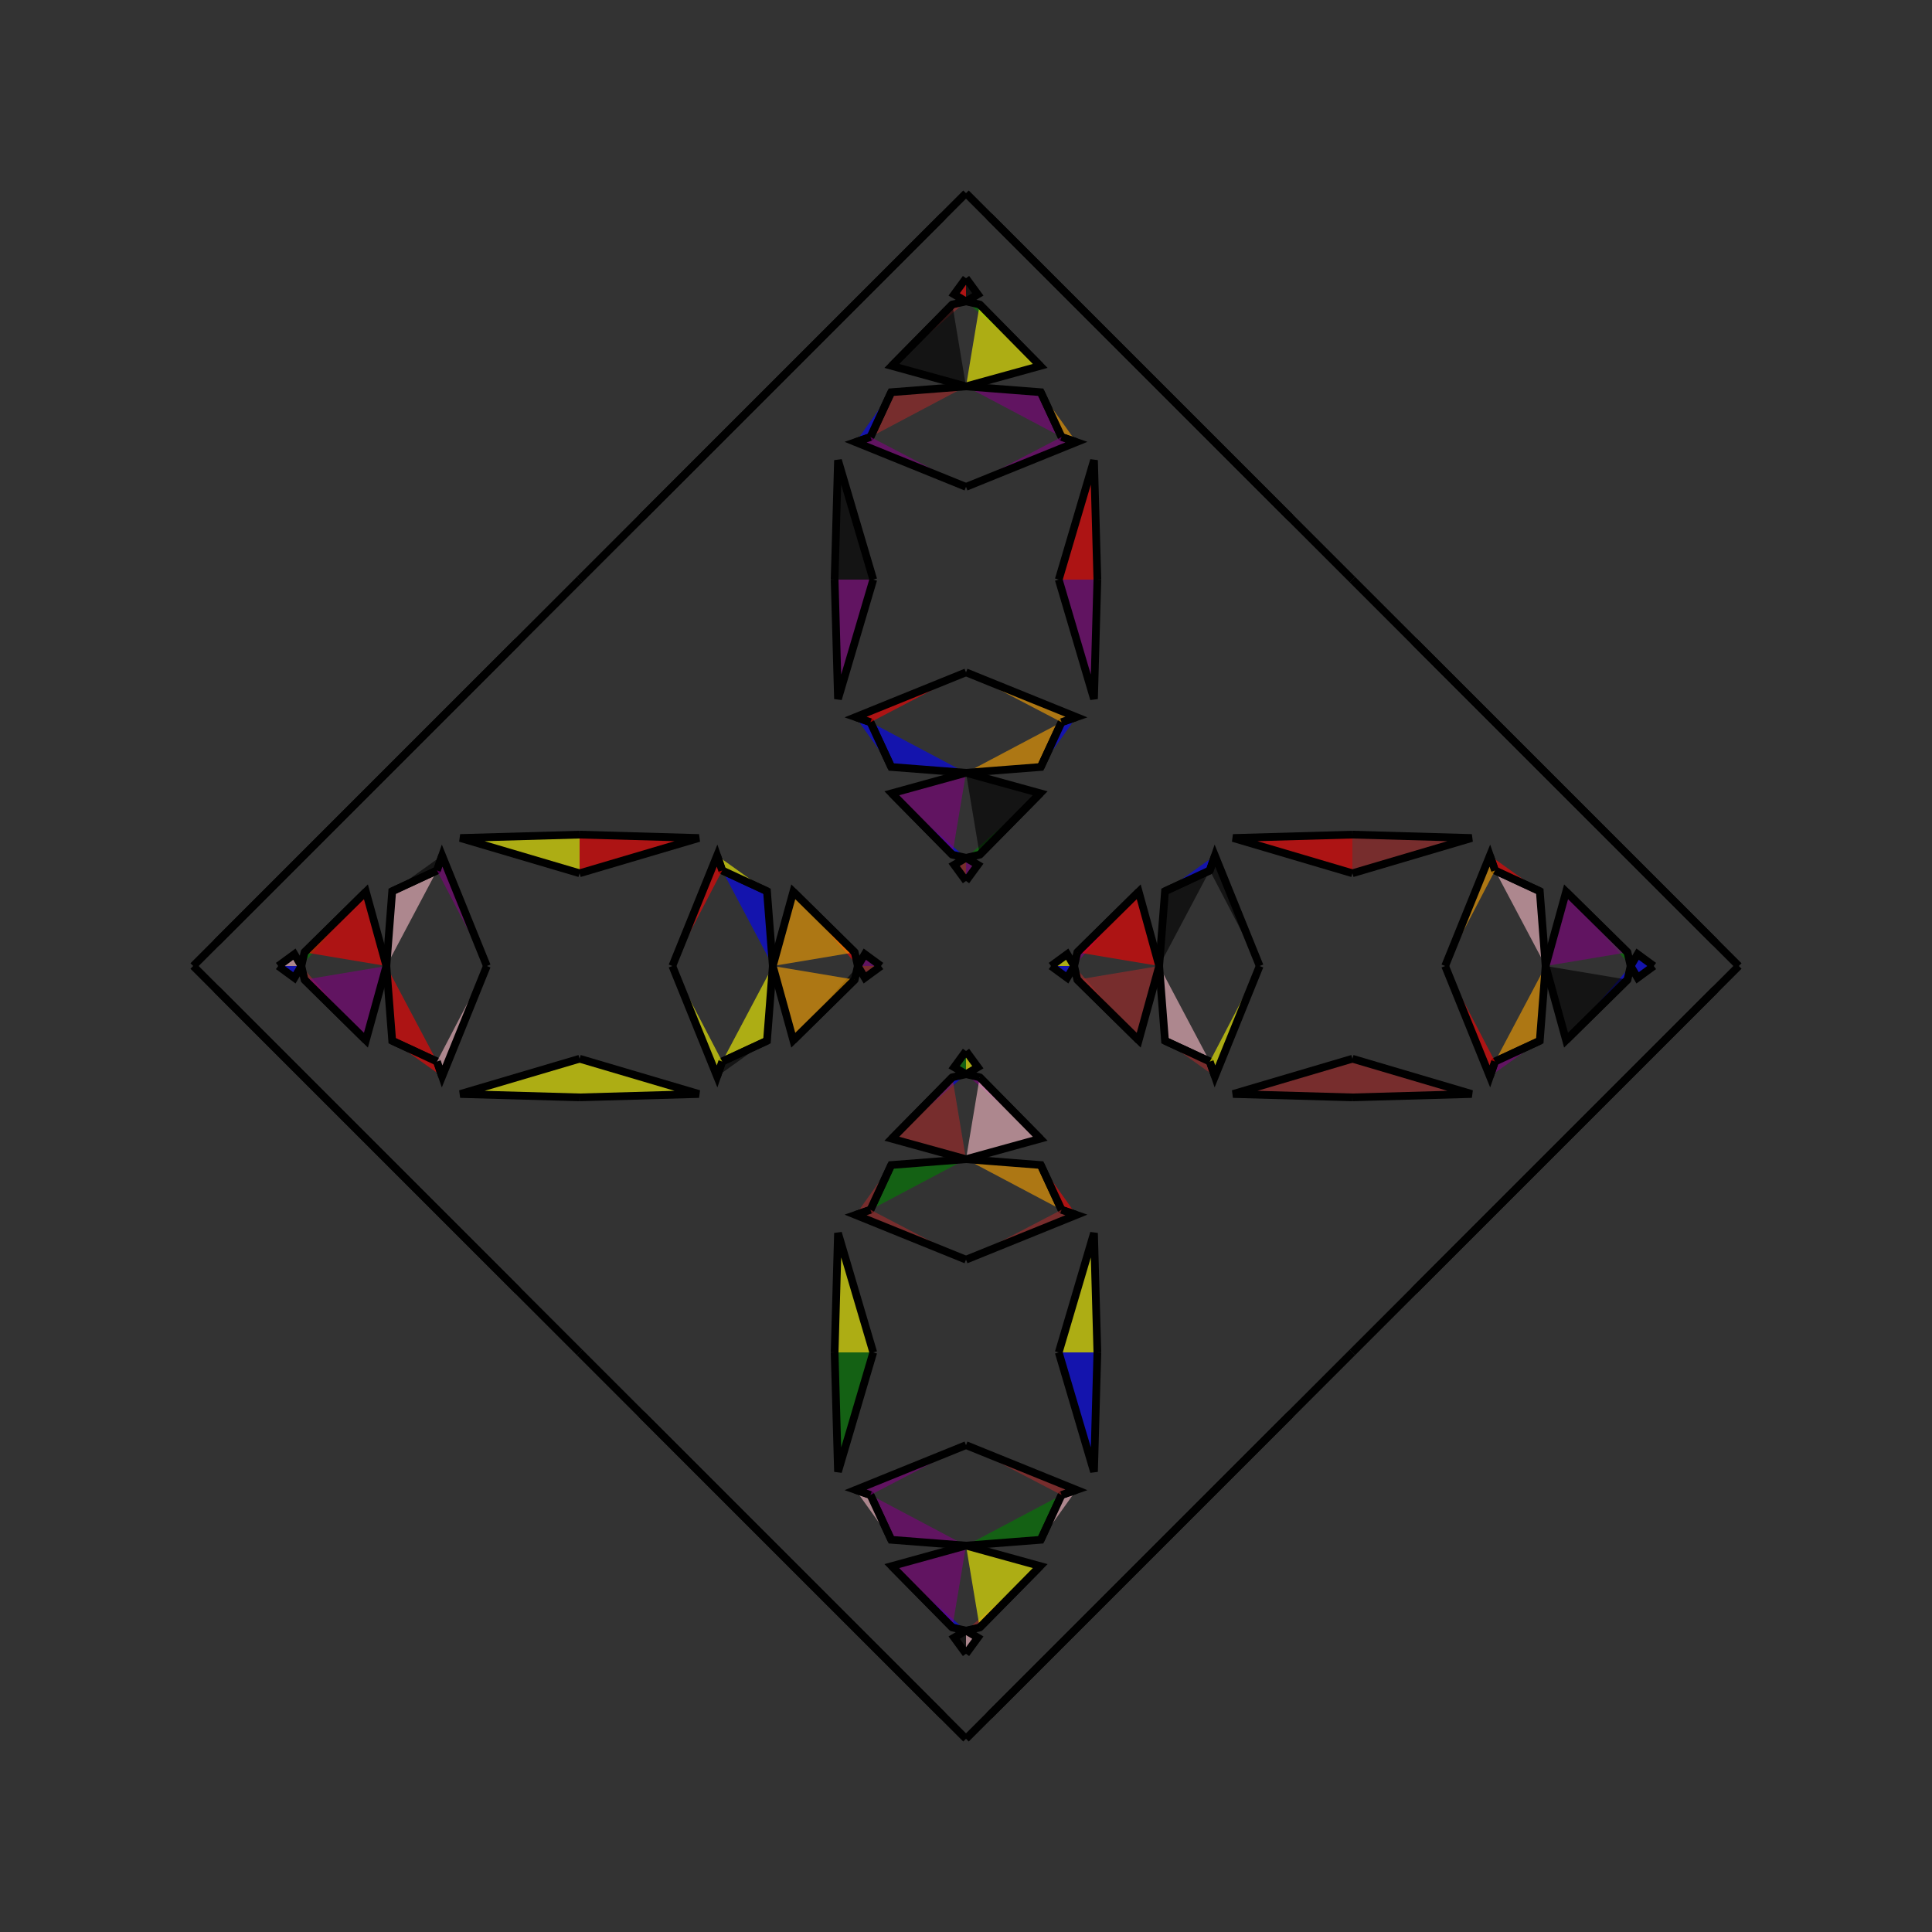 <?xml version="1.0" encoding="UTF-8"?>
<svg xmlns="http://www.w3.org/2000/svg" xmlns:xlink="http://www.w3.org/1999/xlink"
     width="250" height="250" viewBox="-125.0 -125.0 250 250">
<rect x="-125.0" y="-125.0" width="250" height="250" fill="#333333" stroke="none"/>
<defs>
</defs>
<path d="M11.0,-0.0 L13.095,-1.532 L14.0,-0.0" fill="yellow" fill-opacity="0.6" stroke="black" stroke-width="1" />
<path d="M11.0,-0.0 L13.095,1.532 L14.0,-0.0" fill="blue" fill-opacity="0.6" stroke="black" stroke-width="1" />
<path d="M14.0,-0.0 L14.401,-1.771 L22.349,-9.603" fill="purple" fill-opacity="0.6" stroke="black" stroke-width="1" />
<path d="M14.0,-0.0 L14.401,1.771 L22.349,9.603" fill="brown" fill-opacity="0.6" stroke="black" stroke-width="1" />
<path d="M14.401,-1.771 L22.349,-9.603 L25.0,-0.0" fill="red" fill-opacity="0.6" stroke="black" stroke-width="1" />
<path d="M14.401,1.771 L22.349,9.603 L25.0,-0.0" fill="brown" fill-opacity="0.6" stroke="black" stroke-width="1" />
<path d="M25.0,-0.0 L25.753,-9.675 L31.547,-12.364" fill="black" fill-opacity="0.6" stroke="black" stroke-width="1" />
<path d="M25.0,-0.0 L25.753,9.675 L31.547,12.364" fill="pink" fill-opacity="0.6" stroke="black" stroke-width="1" />
<path d="M25.753,-9.675 L31.547,-12.364 L32.21,-14.29" fill="blue" fill-opacity="0.6" stroke="black" stroke-width="1" />
<path d="M25.753,9.675 L31.547,12.364 L32.21,14.29" fill="brown" fill-opacity="0.6" stroke="black" stroke-width="1" />
<path d="M31.547,-12.364 L32.21,-14.29 L38.0,-0.0" fill="black" fill-opacity="0.6" stroke="black" stroke-width="1" />
<path d="M31.547,12.364 L32.21,14.29 L38.0,-0.0" fill="yellow" fill-opacity="0.6" stroke="black" stroke-width="1" />
<path d="M50.0,-12.0 L34.555,-16.563 L50.0,-17.0" fill="red" fill-opacity="0.6" stroke="black" stroke-width="1" />
<path d="M50.0,12.0 L34.555,16.563 L50.0,17.0" fill="brown" fill-opacity="0.6" stroke="black" stroke-width="1" />
<path d="M50.0,50.0 L42.0,58.0 L31.0,69.0" fill="black" fill-opacity="0.6" stroke="black" stroke-width="1" />
<path d="M50.0,-50.0 L42.0,-58.0 L31.0,-69.0" fill="purple" fill-opacity="0.6" stroke="black" stroke-width="1" />
<path d="M42.0,58.0 L31.0,69.0 L29.0,71.0" fill="red" fill-opacity="0.6" stroke="black" stroke-width="1" />
<path d="M42.0,-58.0 L31.0,-69.0 L29.0,-71.0" fill="green" fill-opacity="0.6" stroke="black" stroke-width="1" />
<path d="M31.0,69.0 L29.0,71.0 L23.0,77.0" fill="brown" fill-opacity="0.6" stroke="black" stroke-width="1" />
<path d="M31.0,-69.0 L29.0,-71.0 L23.0,-77.0" fill="blue" fill-opacity="0.6" stroke="black" stroke-width="1" />
<path d="M29.0,71.0 L23.0,77.0 L18.0,82.0" fill="red" fill-opacity="0.6" stroke="black" stroke-width="1" />
<path d="M29.0,-71.0 L23.0,-77.0 L18.0,-82.0" fill="blue" fill-opacity="0.6" stroke="black" stroke-width="1" />
<path d="M23.0,77.0 L18.0,82.0 L17.0,83.0" fill="orange" fill-opacity="0.6" stroke="black" stroke-width="1" />
<path d="M23.0,-77.0 L18.0,-82.0 L17.0,-83.0" fill="blue" fill-opacity="0.6" stroke="black" stroke-width="1" />
<path d="M18.0,82.0 L17.0,83.0 L12.0,88.0" fill="orange" fill-opacity="0.6" stroke="black" stroke-width="1" />
<path d="M18.0,-82.0 L17.0,-83.0 L12.0,-88.0" fill="orange" fill-opacity="0.6" stroke="black" stroke-width="1" />
<path d="M17.0,83.0 L12.0,88.0 L3.0,97.0" fill="black" fill-opacity="0.6" stroke="black" stroke-width="1" />
<path d="M17.0,-83.0 L12.0,-88.0 L3.0,-97.0" fill="pink" fill-opacity="0.6" stroke="black" stroke-width="1" />
<path d="M12.0,88.0 L3.0,97.0 L0.0,100.0" fill="green" fill-opacity="0.6" stroke="black" stroke-width="1" />
<path d="M12.0,-88.0 L3.0,-97.0 L0.0,-100.0" fill="green" fill-opacity="0.6" stroke="black" stroke-width="1" />
<path d="M-11.0,-0.0 L-13.095,-1.532 L-14.0,-0.0" fill="purple" fill-opacity="0.6" stroke="black" stroke-width="1" />
<path d="M-11.0,-0.0 L-13.095,1.532 L-14.0,-0.0" fill="brown" fill-opacity="0.6" stroke="black" stroke-width="1" />
<path d="M-14.0,-0.0 L-14.401,-1.771 L-22.349,-9.603" fill="red" fill-opacity="0.6" stroke="black" stroke-width="1" />
<path d="M-14.0,-0.0 L-14.401,1.771 L-22.349,9.603" fill="black" fill-opacity="0.6" stroke="black" stroke-width="1" />
<path d="M-14.401,-1.771 L-22.349,-9.603 L-25.0,-0.0" fill="orange" fill-opacity="0.6" stroke="black" stroke-width="1" />
<path d="M-14.401,1.771 L-22.349,9.603 L-25.0,-0.0" fill="orange" fill-opacity="0.6" stroke="black" stroke-width="1" />
<path d="M-25.0,-0.0 L-25.753,-9.675 L-31.547,-12.364" fill="blue" fill-opacity="0.6" stroke="black" stroke-width="1" />
<path d="M-25.0,-0.0 L-25.753,9.675 L-31.547,12.364" fill="yellow" fill-opacity="0.6" stroke="black" stroke-width="1" />
<path d="M-25.753,-9.675 L-31.547,-12.364 L-32.21,-14.29" fill="yellow" fill-opacity="0.6" stroke="black" stroke-width="1" />
<path d="M-25.753,9.675 L-31.547,12.364 L-32.21,14.29" fill="black" fill-opacity="0.6" stroke="black" stroke-width="1" />
<path d="M-31.547,-12.364 L-32.21,-14.29 L-38.0,-0.0" fill="red" fill-opacity="0.6" stroke="black" stroke-width="1" />
<path d="M-31.547,12.364 L-32.21,14.29 L-38.0,-0.0" fill="yellow" fill-opacity="0.6" stroke="black" stroke-width="1" />
<path d="M-50.0,-12.0 L-34.555,-16.563 L-50.0,-17.0" fill="red" fill-opacity="0.6" stroke="black" stroke-width="1" />
<path d="M-50.0,12.0 L-34.555,16.563 L-50.0,17.0" fill="yellow" fill-opacity="0.6" stroke="black" stroke-width="1" />
<path d="M-50.0,50.0 L-42.0,58.0 L-31.0,69.0" fill="orange" fill-opacity="0.6" stroke="black" stroke-width="1" />
<path d="M-50.0,-50.0 L-42.0,-58.0 L-31.0,-69.0" fill="green" fill-opacity="0.6" stroke="black" stroke-width="1" />
<path d="M-42.0,58.0 L-31.0,69.0 L-29.0,71.0" fill="pink" fill-opacity="0.6" stroke="black" stroke-width="1" />
<path d="M-42.0,-58.0 L-31.0,-69.0 L-29.0,-71.0" fill="red" fill-opacity="0.6" stroke="black" stroke-width="1" />
<path d="M-31.0,69.0 L-29.0,71.0 L-23.0,77.0" fill="green" fill-opacity="0.6" stroke="black" stroke-width="1" />
<path d="M-31.0,-69.0 L-29.0,-71.0 L-23.0,-77.0" fill="pink" fill-opacity="0.6" stroke="black" stroke-width="1" />
<path d="M-29.0,71.0 L-23.0,77.0 L-18.0,82.0" fill="yellow" fill-opacity="0.6" stroke="black" stroke-width="1" />
<path d="M-29.0,-71.0 L-23.0,-77.0 L-18.0,-82.0" fill="orange" fill-opacity="0.6" stroke="black" stroke-width="1" />
<path d="M-23.0,77.0 L-18.0,82.0 L-17.0,83.0" fill="green" fill-opacity="0.6" stroke="black" stroke-width="1" />
<path d="M-23.0,-77.0 L-18.0,-82.0 L-17.0,-83.0" fill="yellow" fill-opacity="0.6" stroke="black" stroke-width="1" />
<path d="M-18.0,82.0 L-17.0,83.0 L-12.0,88.0" fill="green" fill-opacity="0.6" stroke="black" stroke-width="1" />
<path d="M-18.0,-82.0 L-17.0,-83.0 L-12.0,-88.0" fill="green" fill-opacity="0.6" stroke="black" stroke-width="1" />
<path d="M-17.0,83.0 L-12.0,88.0 L-3.0,97.0" fill="blue" fill-opacity="0.6" stroke="black" stroke-width="1" />
<path d="M-17.0,-83.0 L-12.0,-88.0 L-3.0,-97.0" fill="red" fill-opacity="0.6" stroke="black" stroke-width="1" />
<path d="M-12.0,88.0 L-3.0,97.0 L0.0,100.0" fill="yellow" fill-opacity="0.6" stroke="black" stroke-width="1" />
<path d="M-12.0,-88.0 L-3.0,-97.0 L0.0,-100.0" fill="pink" fill-opacity="0.6" stroke="black" stroke-width="1" />
<path d="M89.0,-0.0 L86.905,1.532 L86.0,-0.0" fill="blue" fill-opacity="0.6" stroke="black" stroke-width="1" />
<path d="M89.0,-0.0 L86.905,-1.532 L86.0,-0.0" fill="blue" fill-opacity="0.6" stroke="black" stroke-width="1" />
<path d="M86.0,-0.0 L85.599,1.771 L77.651,9.603" fill="blue" fill-opacity="0.6" stroke="black" stroke-width="1" />
<path d="M86.0,-0.0 L85.599,-1.771 L77.651,-9.603" fill="green" fill-opacity="0.6" stroke="black" stroke-width="1" />
<path d="M85.599,1.771 L77.651,9.603 L75.0,-0.0" fill="black" fill-opacity="0.6" stroke="black" stroke-width="1" />
<path d="M85.599,-1.771 L77.651,-9.603 L75.0,-0.0" fill="purple" fill-opacity="0.6" stroke="black" stroke-width="1" />
<path d="M75.0,-0.0 L74.247,9.675 L68.453,12.364" fill="orange" fill-opacity="0.6" stroke="black" stroke-width="1" />
<path d="M75.0,-0.0 L74.247,-9.675 L68.453,-12.364" fill="pink" fill-opacity="0.6" stroke="black" stroke-width="1" />
<path d="M74.247,9.675 L68.453,12.364 L67.79,14.29" fill="purple" fill-opacity="0.6" stroke="black" stroke-width="1" />
<path d="M74.247,-9.675 L68.453,-12.364 L67.79,-14.29" fill="red" fill-opacity="0.6" stroke="black" stroke-width="1" />
<path d="M68.453,12.364 L67.79,14.29 L62.0,-0.0" fill="red" fill-opacity="0.6" stroke="black" stroke-width="1" />
<path d="M68.453,-12.364 L67.79,-14.29 L62.0,-0.0" fill="orange" fill-opacity="0.6" stroke="black" stroke-width="1" />
<path d="M50.0,12.0 L65.445,16.563 L50.0,17.0" fill="brown" fill-opacity="0.6" stroke="black" stroke-width="1" />
<path d="M50.0,-12.0 L65.445,-16.563 L50.0,-17.0" fill="brown" fill-opacity="0.6" stroke="black" stroke-width="1" />
<path d="M50.0,50.0 L58.0,42.0 L69.0,31.0" fill="red" fill-opacity="0.6" stroke="black" stroke-width="1" />
<path d="M50.0,-50.0 L58.0,-42.0 L69.0,-31.0" fill="orange" fill-opacity="0.6" stroke="black" stroke-width="1" />
<path d="M58.0,42.0 L69.0,31.0 L71.0,29.0" fill="yellow" fill-opacity="0.6" stroke="black" stroke-width="1" />
<path d="M58.0,-42.0 L69.0,-31.0 L71.0,-29.0" fill="purple" fill-opacity="0.6" stroke="black" stroke-width="1" />
<path d="M69.0,31.0 L71.0,29.0 L77.0,23.0" fill="brown" fill-opacity="0.6" stroke="black" stroke-width="1" />
<path d="M69.0,-31.0 L71.0,-29.0 L77.0,-23.0" fill="pink" fill-opacity="0.6" stroke="black" stroke-width="1" />
<path d="M71.0,29.0 L77.0,23.0 L82.0,18.0" fill="purple" fill-opacity="0.6" stroke="black" stroke-width="1" />
<path d="M71.0,-29.0 L77.0,-23.0 L82.0,-18.0" fill="orange" fill-opacity="0.6" stroke="black" stroke-width="1" />
<path d="M77.0,23.0 L82.0,18.0 L83.0,17.0" fill="black" fill-opacity="0.6" stroke="black" stroke-width="1" />
<path d="M77.0,-23.0 L82.0,-18.0 L83.0,-17.0" fill="pink" fill-opacity="0.6" stroke="black" stroke-width="1" />
<path d="M82.0,18.0 L83.0,17.0 L88.0,12.0" fill="green" fill-opacity="0.6" stroke="black" stroke-width="1" />
<path d="M82.0,-18.0 L83.0,-17.0 L88.0,-12.0" fill="brown" fill-opacity="0.6" stroke="black" stroke-width="1" />
<path d="M83.0,17.0 L88.0,12.0 L97.0,3.0" fill="pink" fill-opacity="0.6" stroke="black" stroke-width="1" />
<path d="M83.0,-17.0 L88.0,-12.0 L97.0,-3.0" fill="pink" fill-opacity="0.6" stroke="black" stroke-width="1" />
<path d="M88.0,12.0 L97.0,3.0 L100.0,-0.0" fill="green" fill-opacity="0.6" stroke="black" stroke-width="1" />
<path d="M88.0,-12.0 L97.0,-3.0 L100.0,-0.0" fill="black" fill-opacity="0.6" stroke="black" stroke-width="1" />
<path d="M0.0,-11.0 L1.532,-13.095 L0.0,-14.0" fill="purple" fill-opacity="0.6" stroke="black" stroke-width="1" />
<path d="M0.0,11.0 L1.532,13.095 L0.0,14.0" fill="yellow" fill-opacity="0.6" stroke="black" stroke-width="1" />
<path d="M0.0,89.0 L1.532,86.905 L0.0,86.0" fill="pink" fill-opacity="0.6" stroke="black" stroke-width="1" />
<path d="M0.0,-89.0 L1.532,-86.905 L0.0,-86.0" fill="black" fill-opacity="0.6" stroke="black" stroke-width="1" />
<path d="M0.0,-14.0 L1.771,-14.401 L9.603,-22.349" fill="green" fill-opacity="0.6" stroke="black" stroke-width="1" />
<path d="M0.0,14.0 L1.771,14.401 L9.603,22.349" fill="purple" fill-opacity="0.6" stroke="black" stroke-width="1" />
<path d="M0.0,86.0 L1.771,85.599 L9.603,77.651" fill="brown" fill-opacity="0.6" stroke="black" stroke-width="1" />
<path d="M0.0,-86.0 L1.771,-85.599 L9.603,-77.651" fill="green" fill-opacity="0.6" stroke="black" stroke-width="1" />
<path d="M1.771,-14.401 L9.603,-22.349 L0.0,-25.0" fill="black" fill-opacity="0.6" stroke="black" stroke-width="1" />
<path d="M1.771,14.401 L9.603,22.349 L0.0,25.0" fill="pink" fill-opacity="0.6" stroke="black" stroke-width="1" />
<path d="M1.771,85.599 L9.603,77.651 L0.0,75.0" fill="yellow" fill-opacity="0.6" stroke="black" stroke-width="1" />
<path d="M1.771,-85.599 L9.603,-77.651 L0.0,-75.0" fill="yellow" fill-opacity="0.6" stroke="black" stroke-width="1" />
<path d="M0.0,-25.0 L9.675,-25.753 L12.364,-31.547" fill="orange" fill-opacity="0.6" stroke="black" stroke-width="1" />
<path d="M0.0,25.0 L9.675,25.753 L12.364,31.547" fill="orange" fill-opacity="0.6" stroke="black" stroke-width="1" />
<path d="M0.0,75.0 L9.675,74.247 L12.364,68.453" fill="green" fill-opacity="0.6" stroke="black" stroke-width="1" />
<path d="M0.0,-75.0 L9.675,-74.247 L12.364,-68.453" fill="purple" fill-opacity="0.6" stroke="black" stroke-width="1" />
<path d="M9.675,-25.753 L12.364,-31.547 L14.29,-32.21" fill="blue" fill-opacity="0.6" stroke="black" stroke-width="1" />
<path d="M9.675,25.753 L12.364,31.547 L14.29,32.21" fill="red" fill-opacity="0.6" stroke="black" stroke-width="1" />
<path d="M9.675,74.247 L12.364,68.453 L14.29,67.79" fill="pink" fill-opacity="0.6" stroke="black" stroke-width="1" />
<path d="M9.675,-74.247 L12.364,-68.453 L14.29,-67.79" fill="orange" fill-opacity="0.6" stroke="black" stroke-width="1" />
<path d="M12.364,-31.547 L14.29,-32.21 L0.0,-38.0" fill="orange" fill-opacity="0.6" stroke="black" stroke-width="1" />
<path d="M12.364,31.547 L14.29,32.21 L0.0,38.0" fill="brown" fill-opacity="0.6" stroke="black" stroke-width="1" />
<path d="M12.364,68.453 L14.29,67.79 L0.0,62.0" fill="brown" fill-opacity="0.6" stroke="black" stroke-width="1" />
<path d="M12.364,-68.453 L14.29,-67.79 L0.0,-62.0" fill="purple" fill-opacity="0.6" stroke="black" stroke-width="1" />
<path d="M12.0,-50.0 L16.563,-34.555 L17.0,-50.0" fill="purple" fill-opacity="0.6" stroke="black" stroke-width="1" />
<path d="M12.0,50.0 L16.563,34.555 L17.0,50.0" fill="yellow" fill-opacity="0.6" stroke="black" stroke-width="1" />
<path d="M12.0,50.0 L16.563,65.445 L17.0,50.0" fill="blue" fill-opacity="0.6" stroke="black" stroke-width="1" />
<path d="M12.0,-50.0 L16.563,-65.445 L17.0,-50.0" fill="red" fill-opacity="0.6" stroke="black" stroke-width="1" />
<path d="M0.0,89.0 L-1.532,86.905 L0.0,86.0" fill="black" fill-opacity="0.6" stroke="black" stroke-width="1" />
<path d="M0.0,-11.0 L-1.532,-13.095 L0.0,-14.0" fill="brown" fill-opacity="0.6" stroke="black" stroke-width="1" />
<path d="M0.0,11.0 L-1.532,13.095 L0.0,14.0" fill="green" fill-opacity="0.6" stroke="black" stroke-width="1" />
<path d="M0.0,-89.0 L-1.532,-86.905 L0.0,-86.0" fill="red" fill-opacity="0.6" stroke="black" stroke-width="1" />
<path d="M0.0,86.0 L-1.771,85.599 L-9.603,77.651" fill="blue" fill-opacity="0.6" stroke="black" stroke-width="1" />
<path d="M0.0,-14.0 L-1.771,-14.401 L-9.603,-22.349" fill="blue" fill-opacity="0.6" stroke="black" stroke-width="1" />
<path d="M0.0,14.0 L-1.771,14.401 L-9.603,22.349" fill="blue" fill-opacity="0.6" stroke="black" stroke-width="1" />
<path d="M0.0,-86.0 L-1.771,-85.599 L-9.603,-77.651" fill="brown" fill-opacity="0.6" stroke="black" stroke-width="1" />
<path d="M-1.771,85.599 L-9.603,77.651 L0.0,75.0" fill="purple" fill-opacity="0.6" stroke="black" stroke-width="1" />
<path d="M-1.771,-14.401 L-9.603,-22.349 L0.0,-25.0" fill="purple" fill-opacity="0.6" stroke="black" stroke-width="1" />
<path d="M-1.771,14.401 L-9.603,22.349 L0.0,25.0" fill="brown" fill-opacity="0.6" stroke="black" stroke-width="1" />
<path d="M-1.771,-85.599 L-9.603,-77.651 L0.0,-75.0" fill="black" fill-opacity="0.6" stroke="black" stroke-width="1" />
<path d="M0.0,75.0 L-9.675,74.247 L-12.364,68.453" fill="purple" fill-opacity="0.6" stroke="black" stroke-width="1" />
<path d="M0.0,-25.0 L-9.675,-25.753 L-12.364,-31.547" fill="blue" fill-opacity="0.6" stroke="black" stroke-width="1" />
<path d="M0.0,25.0 L-9.675,25.753 L-12.364,31.547" fill="green" fill-opacity="0.6" stroke="black" stroke-width="1" />
<path d="M0.0,-75.0 L-9.675,-74.247 L-12.364,-68.453" fill="brown" fill-opacity="0.6" stroke="black" stroke-width="1" />
<path d="M-9.675,74.247 L-12.364,68.453 L-14.29,67.79" fill="pink" fill-opacity="0.6" stroke="black" stroke-width="1" />
<path d="M-9.675,-25.753 L-12.364,-31.547 L-14.29,-32.21" fill="blue" fill-opacity="0.6" stroke="black" stroke-width="1" />
<path d="M-9.675,25.753 L-12.364,31.547 L-14.29,32.21" fill="brown" fill-opacity="0.6" stroke="black" stroke-width="1" />
<path d="M-9.675,-74.247 L-12.364,-68.453 L-14.29,-67.79" fill="blue" fill-opacity="0.6" stroke="black" stroke-width="1" />
<path d="M-12.364,68.453 L-14.29,67.79 L0.0,62.0" fill="purple" fill-opacity="0.6" stroke="black" stroke-width="1" />
<path d="M-12.364,-31.547 L-14.29,-32.21 L0.0,-38.0" fill="red" fill-opacity="0.6" stroke="black" stroke-width="1" />
<path d="M-12.364,31.547 L-14.29,32.21 L0.0,38.0" fill="brown" fill-opacity="0.6" stroke="black" stroke-width="1" />
<path d="M-12.364,-68.453 L-14.29,-67.79 L0.0,-62.0" fill="purple" fill-opacity="0.6" stroke="black" stroke-width="1" />
<path d="M-12.0,50.0 L-16.563,65.445 L-17.0,50.0" fill="green" fill-opacity="0.6" stroke="black" stroke-width="1" />
<path d="M-12.0,-50.0 L-16.563,-34.555 L-17.0,-50.0" fill="purple" fill-opacity="0.6" stroke="black" stroke-width="1" />
<path d="M-12.0,50.0 L-16.563,34.555 L-17.0,50.0" fill="yellow" fill-opacity="0.6" stroke="black" stroke-width="1" />
<path d="M-12.0,-50.0 L-16.563,-65.445 L-17.0,-50.0" fill="black" fill-opacity="0.6" stroke="black" stroke-width="1" />
<path d="M-89.0,-0.0 L-86.905,-1.532 L-86.0,-0.0" fill="pink" fill-opacity="0.6" stroke="black" stroke-width="1" />
<path d="M-89.0,-0.0 L-86.905,1.532 L-86.0,-0.0" fill="blue" fill-opacity="0.6" stroke="black" stroke-width="1" />
<path d="M-86.0,-0.0 L-85.599,-1.771 L-77.651,-9.603" fill="green" fill-opacity="0.6" stroke="black" stroke-width="1" />
<path d="M-86.0,-0.0 L-85.599,1.771 L-77.651,9.603" fill="brown" fill-opacity="0.6" stroke="black" stroke-width="1" />
<path d="M-85.599,-1.771 L-77.651,-9.603 L-75.0,-0.0" fill="red" fill-opacity="0.6" stroke="black" stroke-width="1" />
<path d="M-85.599,1.771 L-77.651,9.603 L-75.0,-0.0" fill="purple" fill-opacity="0.6" stroke="black" stroke-width="1" />
<path d="M-75.0,-0.0 L-74.247,-9.675 L-68.453,-12.364" fill="pink" fill-opacity="0.6" stroke="black" stroke-width="1" />
<path d="M-75.0,-0.0 L-74.247,9.675 L-68.453,12.364" fill="red" fill-opacity="0.6" stroke="black" stroke-width="1" />
<path d="M-74.247,-9.675 L-68.453,-12.364 L-67.79,-14.29" fill="black" fill-opacity="0.6" stroke="black" stroke-width="1" />
<path d="M-74.247,9.675 L-68.453,12.364 L-67.79,14.29" fill="red" fill-opacity="0.6" stroke="black" stroke-width="1" />
<path d="M-68.453,-12.364 L-67.79,-14.29 L-62.0,-0.0" fill="purple" fill-opacity="0.6" stroke="black" stroke-width="1" />
<path d="M-68.453,12.364 L-67.79,14.29 L-62.0,-0.0" fill="pink" fill-opacity="0.6" stroke="black" stroke-width="1" />
<path d="M-50.0,-12.0 L-65.445,-16.563 L-50.0,-17.0" fill="yellow" fill-opacity="0.6" stroke="black" stroke-width="1" />
<path d="M-50.0,12.0 L-65.445,16.563 L-50.0,17.0" fill="yellow" fill-opacity="0.6" stroke="black" stroke-width="1" />
<path d="M-50.0,-50.0 L-58.0,-42.0 L-69.0,-31.0" fill="purple" fill-opacity="0.6" stroke="black" stroke-width="1" />
<path d="M-50.0,50.0 L-58.0,42.0 L-69.0,31.0" fill="orange" fill-opacity="0.6" stroke="black" stroke-width="1" />
<path d="M-58.0,-42.0 L-69.0,-31.0 L-71.0,-29.0" fill="purple" fill-opacity="0.6" stroke="black" stroke-width="1" />
<path d="M-58.0,42.0 L-69.0,31.0 L-71.0,29.0" fill="pink" fill-opacity="0.6" stroke="black" stroke-width="1" />
<path d="M-69.0,-31.0 L-71.0,-29.0 L-77.0,-23.0" fill="yellow" fill-opacity="0.6" stroke="black" stroke-width="1" />
<path d="M-69.0,31.0 L-71.0,29.0 L-77.0,23.0" fill="brown" fill-opacity="0.6" stroke="black" stroke-width="1" />
<path d="M-71.0,-29.0 L-77.0,-23.0 L-82.0,-18.0" fill="purple" fill-opacity="0.6" stroke="black" stroke-width="1" />
<path d="M-71.0,29.0 L-77.0,23.0 L-82.0,18.0" fill="yellow" fill-opacity="0.6" stroke="black" stroke-width="1" />
<path d="M-77.0,-23.0 L-82.0,-18.0 L-83.0,-17.0" fill="black" fill-opacity="0.6" stroke="black" stroke-width="1" />
<path d="M-77.0,23.0 L-82.0,18.0 L-83.0,17.0" fill="yellow" fill-opacity="0.6" stroke="black" stroke-width="1" />
<path d="M-82.0,-18.0 L-83.0,-17.0 L-88.0,-12.0" fill="black" fill-opacity="0.6" stroke="black" stroke-width="1" />
<path d="M-82.0,18.0 L-83.0,17.0 L-88.0,12.0" fill="green" fill-opacity="0.6" stroke="black" stroke-width="1" />
<path d="M-83.0,-17.0 L-88.0,-12.0 L-97.0,-3.0" fill="blue" fill-opacity="0.6" stroke="black" stroke-width="1" />
<path d="M-83.0,17.0 L-88.0,12.0 L-97.0,3.0" fill="yellow" fill-opacity="0.6" stroke="black" stroke-width="1" />
<path d="M-88.0,-12.0 L-97.0,-3.0 L-100.0,-0.0" fill="orange" fill-opacity="0.6" stroke="black" stroke-width="1" />
<path d="M-88.0,12.0 L-97.0,3.0 L-100.0,-0.0" fill="red" fill-opacity="0.6" stroke="black" stroke-width="1" />
</svg>